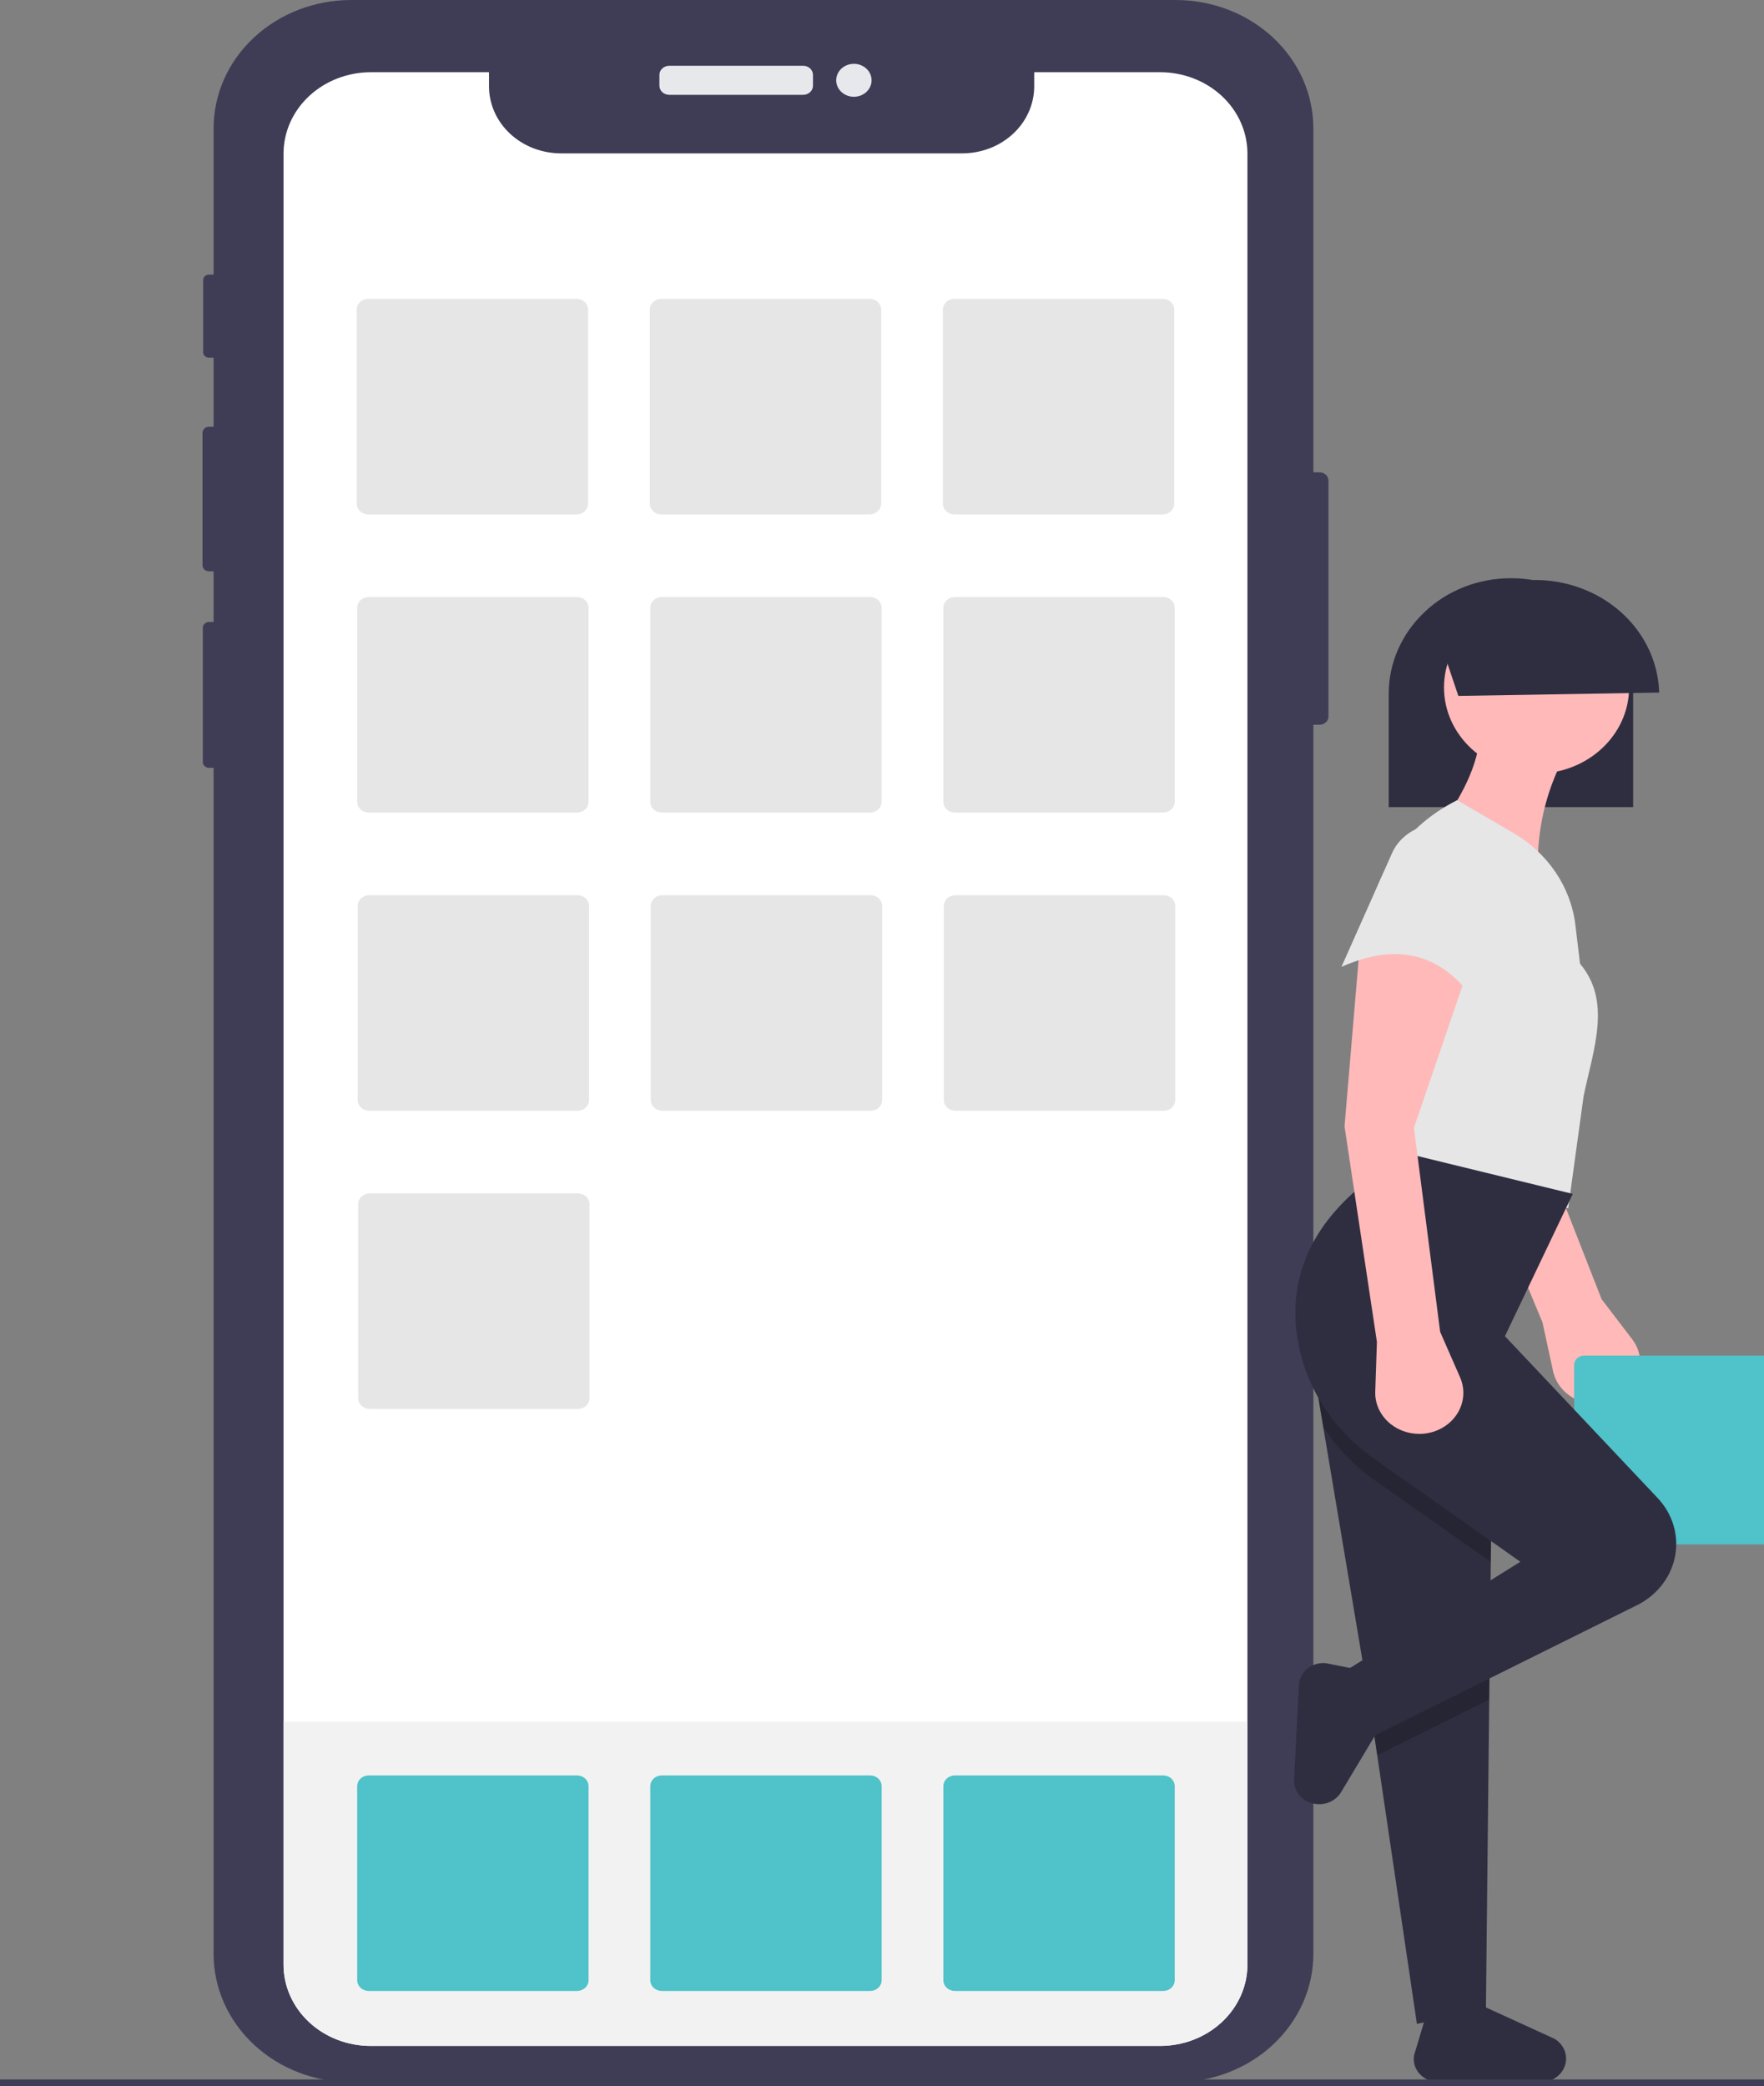 <svg width="477" height="564" viewBox="0 0 477 564" fill="none" xmlns="http://www.w3.org/2000/svg">
<rect x="0" y="0" width="477" height="564" fill="#808080" stroke="none"/>
<g clip-path="url(#clip0_161_895)">
<path d="M359.228 129.929V193.728C359.226 194.317 358.974 194.882 358.527 195.299C358.079 195.716 357.473 195.95 356.84 195.952H355.14V528.302C355.14 537.499 351.218 546.319 344.236 552.822C337.255 559.325 327.786 562.979 317.913 562.98H94.977C85.106 562.979 75.639 559.325 68.66 552.822C61.68 546.32 57.76 537.5 57.76 528.305V207.608H56.53C56.084 207.609 55.655 207.445 55.338 207.152C55.022 206.858 54.843 206.46 54.841 206.044V169.735C54.841 169.528 54.884 169.324 54.969 169.133C55.054 168.942 55.178 168.769 55.335 168.622C55.492 168.476 55.678 168.36 55.883 168.281C56.088 168.202 56.307 168.161 56.529 168.161H57.76V154.485H56.52C56.051 154.483 55.602 154.308 55.272 153.999C54.941 153.689 54.756 153.27 54.757 152.833V117.02C54.758 116.584 54.944 116.168 55.275 115.86C55.605 115.552 56.053 115.379 56.52 115.378H57.76V96.708H56.499C56.294 96.709 56.09 96.671 55.901 96.598C55.711 96.525 55.539 96.418 55.393 96.284C55.248 96.149 55.133 95.988 55.054 95.812C54.975 95.635 54.935 95.446 54.934 95.255V75.708C54.934 75.32 55.098 74.948 55.391 74.673C55.684 74.398 56.083 74.243 56.499 74.241H57.76V34.668C57.761 25.473 61.682 16.656 68.661 10.154C75.641 3.653 85.107 0 94.977 3.13175e-10H317.913C327.785 -3.90517e-05 337.252 3.652 344.233 10.153C351.214 16.654 355.138 25.472 355.14 34.668V127.704H356.84C357.473 127.706 358.079 127.941 358.527 128.358C358.974 128.774 359.226 129.339 359.228 129.929Z" fill="#3F3D56"/>
<path d="M180.96 17.782H217.186C217.889 17.782 218.563 18.043 219.06 18.506C219.557 18.969 219.836 19.597 219.836 20.252V23.168C219.836 23.823 219.557 24.451 219.06 24.914C218.563 25.377 217.889 25.637 217.186 25.637H180.96C180.257 25.637 179.583 25.377 179.086 24.914C178.589 24.451 178.309 23.823 178.309 23.168V20.252C178.309 19.597 178.589 18.969 179.086 18.506C179.583 18.043 180.257 17.782 180.96 17.782Z" fill="#E6E8EC"/>
<path d="M230.898 26.165C233.54 26.165 235.681 24.17 235.681 21.71C235.681 19.249 233.54 17.255 230.898 17.255C228.257 17.255 226.115 19.249 226.115 21.71C226.115 24.17 228.257 26.165 230.898 26.165Z" fill="#E6E8EC"/>
<path d="M337.314 41.51V531.181C337.311 537.014 334.821 542.607 330.392 546.731C325.963 550.855 319.957 553.172 313.695 553.173H100.291C97.194 553.177 94.126 552.613 91.263 551.513C88.4 550.414 85.798 548.799 83.605 546.763C81.411 544.726 79.67 542.307 78.481 539.643C77.291 536.98 76.676 534.124 76.672 531.239V41.529C76.671 38.64 77.282 35.779 78.469 33.109C79.656 30.44 81.396 28.015 83.589 25.972C85.782 23.928 88.386 22.308 91.252 21.202C94.118 20.097 97.189 19.528 100.291 19.528H132.231V23.345C132.231 28.15 134.28 32.758 137.927 36.155C141.574 39.552 146.521 41.461 151.679 41.461H260.211C265.369 41.461 270.316 39.552 273.963 36.155C277.61 32.758 279.659 28.15 279.659 23.345V19.528H313.695C316.796 19.526 319.867 20.092 322.732 21.196C325.597 22.3 328.201 23.918 330.395 25.96C332.588 28.001 334.328 30.425 335.516 33.093C336.703 35.761 337.314 38.621 337.314 41.51Z" fill="white"/>
<path d="M337.314 465.459V531.181C337.311 537.014 334.821 542.607 330.392 546.731C325.963 550.855 319.957 553.172 313.695 553.173H100.291C97.194 553.177 94.126 552.613 91.263 551.513C88.4 550.414 85.798 548.799 83.605 546.763C81.411 544.726 79.67 542.307 78.481 539.643C77.291 536.98 76.676 534.124 76.672 531.239V465.459H337.314Z" fill="#F2F2F2"/>
<path d="M99.586 80.801C98.757 80.802 97.962 81.109 97.375 81.656C96.789 82.202 96.459 82.943 96.458 83.715V136.168C96.459 136.941 96.789 137.682 97.375 138.228C97.962 138.774 98.757 139.082 99.586 139.083H155.896C156.726 139.082 157.521 138.774 158.107 138.228C158.694 137.682 159.024 136.941 159.025 136.168V83.715C159.024 82.943 158.694 82.202 158.107 81.656C157.521 81.109 156.726 80.802 155.896 80.801H99.586Z" fill="#E6E6E6"/>
<path d="M178.838 80.801C178.009 80.802 177.213 81.109 176.627 81.656C176.04 82.202 175.711 82.943 175.71 83.715V136.168C175.711 136.941 176.04 137.682 176.627 138.228C177.213 138.774 178.009 139.082 178.838 139.083H235.148C235.977 139.082 236.773 138.774 237.359 138.228C237.946 137.682 238.275 136.941 238.276 136.168V83.715C238.275 82.943 237.946 82.202 237.359 81.656C236.773 81.109 235.977 80.802 235.148 80.801H178.838Z" fill="#E6E6E6"/>
<path d="M258.089 80.801C257.259 80.802 256.464 81.109 255.878 81.656C255.291 82.202 254.961 82.943 254.961 83.715V136.168C254.961 136.941 255.291 137.682 255.878 138.228C256.464 138.774 257.259 139.082 258.089 139.083H314.399C315.228 139.082 316.024 138.774 316.61 138.228C317.197 137.682 317.526 136.941 317.527 136.168V83.715C317.526 82.943 317.197 82.202 316.61 81.656C316.024 81.109 315.228 80.802 314.399 80.801H258.089Z" fill="#E6E6E6"/>
<path d="M99.716 161.424C98.887 161.425 98.092 161.732 97.505 162.278C96.919 162.825 96.589 163.565 96.588 164.338V216.791C96.589 217.564 96.919 218.305 97.505 218.851C98.092 219.397 98.887 219.704 99.716 219.705H156.027C156.856 219.704 157.651 219.397 158.238 218.851C158.824 218.305 159.154 217.564 159.155 216.791V164.338C159.154 163.565 158.824 162.825 158.238 162.278C157.651 161.732 156.856 161.425 156.027 161.424H99.716Z" fill="#E6E6E6"/>
<path d="M178.968 161.424C178.139 161.425 177.343 161.732 176.757 162.278C176.17 162.825 175.841 163.565 175.84 164.338V216.791C175.841 217.564 176.17 218.305 176.757 218.851C177.343 219.397 178.139 219.704 178.968 219.705H235.278C236.108 219.704 236.903 219.397 237.489 218.851C238.076 218.305 238.406 217.564 238.406 216.791V164.338C238.406 163.565 238.076 162.825 237.489 162.278C236.903 161.732 236.108 161.425 235.278 161.424H178.968Z" fill="#E6E6E6"/>
<path d="M258.22 161.424C257.39 161.425 256.595 161.732 256.009 162.278C255.422 162.825 255.092 163.565 255.091 164.338V216.791C255.092 217.564 255.422 218.305 256.009 218.851C256.595 219.397 257.39 219.704 258.22 219.705H314.53C315.359 219.704 316.154 219.397 316.741 218.851C317.327 218.305 317.657 217.564 317.658 216.791V164.338C317.657 163.565 317.327 162.825 316.741 162.278C316.154 161.732 315.359 161.425 314.53 161.424H258.22Z" fill="#E6E6E6"/>
<path d="M99.847 242.047C99.018 242.047 98.222 242.355 97.636 242.901C97.05 243.447 96.72 244.188 96.719 244.961V297.414C96.72 298.187 97.05 298.927 97.636 299.474C98.222 300.02 99.018 300.327 99.847 300.328H156.157C156.987 300.327 157.782 300.02 158.368 299.474C158.955 298.927 159.285 298.187 159.286 297.414V244.961C159.285 244.188 158.955 243.447 158.368 242.901C157.782 242.355 156.987 242.047 156.157 242.047H99.847Z" fill="#E6E6E6"/>
<path d="M179.099 242.047C178.269 242.047 177.474 242.355 176.888 242.901C176.301 243.447 175.971 244.188 175.97 244.961V297.414C175.971 298.187 176.301 298.927 176.888 299.474C177.474 300.02 178.269 300.327 179.099 300.328H235.409C236.238 300.327 237.033 300.02 237.62 299.474C238.206 298.927 238.536 298.187 238.537 297.414V244.961C238.536 244.188 238.206 243.447 237.62 242.901C237.033 242.355 236.238 242.047 235.409 242.047H179.099Z" fill="#E6E6E6"/>
<path d="M258.35 242.047C257.52 242.047 256.725 242.355 256.139 242.901C255.552 243.447 255.222 244.188 255.221 244.961V297.414C255.222 298.187 255.552 298.927 256.139 299.474C256.725 300.02 257.52 300.327 258.35 300.328H314.66C315.489 300.327 316.285 300.02 316.871 299.474C317.458 298.927 317.787 298.187 317.788 297.414V244.961C317.787 244.188 317.458 243.447 316.871 242.901C316.285 242.355 315.489 242.047 314.66 242.047H258.35Z" fill="#E6E6E6"/>
<path d="M99.716 480.029C98.887 480.03 98.092 480.337 97.505 480.884C96.919 481.43 96.589 482.171 96.588 482.943V535.397C96.589 536.169 96.919 536.91 97.505 537.456C98.092 538.003 98.887 538.31 99.716 538.311H156.027C156.856 538.31 157.651 538.003 158.238 537.456C158.824 536.91 159.154 536.169 159.155 535.397V482.943C159.154 482.171 158.824 481.43 158.238 480.884C157.651 480.337 156.856 480.03 156.027 480.029H99.716Z" fill="#50C2C9"/>
<path d="M178.968 480.029C178.139 480.03 177.343 480.337 176.757 480.884C176.17 481.43 175.841 482.171 175.84 482.943V535.397C175.841 536.169 176.17 536.91 176.757 537.456C177.343 538.003 178.139 538.31 178.968 538.311H235.278C236.108 538.31 236.903 538.003 237.489 537.456C238.076 536.91 238.406 536.169 238.406 535.397V482.943C238.406 482.171 238.076 481.43 237.489 480.884C236.903 480.337 236.108 480.03 235.278 480.029H178.968Z" fill="#50C2C9"/>
<path d="M258.22 480.029C257.39 480.03 256.595 480.337 256.009 480.884C255.422 481.43 255.092 482.171 255.091 482.943V535.397C255.092 536.169 255.422 536.91 256.009 537.456C256.595 538.003 257.39 538.31 258.22 538.311H314.53C315.359 538.31 316.154 538.003 316.741 537.456C317.327 536.91 317.657 536.169 317.658 535.397V482.943C317.657 482.171 317.327 481.43 316.741 480.884C316.154 480.337 315.359 480.03 314.53 480.029H258.22Z" fill="#50C2C9"/>
<path d="M99.977 322.669C99.148 322.67 98.353 322.977 97.766 323.524C97.18 324.07 96.85 324.811 96.849 325.583V378.037C96.85 378.809 97.18 379.55 97.766 380.096C98.353 380.643 99.148 380.95 99.977 380.951H156.287C157.117 380.95 157.912 380.643 158.498 380.096C159.085 379.55 159.415 378.809 159.416 378.037V325.583C159.415 324.811 159.085 324.07 158.498 323.524C157.912 322.977 157.117 322.67 156.287 322.669L99.977 322.669Z" fill="#E6E6E6"/>
<path d="M417.103 357.553L419.956 370.714C420.272 372.171 420.899 373.554 421.8 374.781C422.701 376.008 423.857 377.054 425.2 377.857C426.543 378.66 428.046 379.204 429.619 379.455C431.192 379.707 432.803 379.661 434.357 379.322C436.259 378.906 438.023 378.06 439.492 376.86C440.961 375.659 442.091 374.14 442.781 372.437C443.472 370.734 443.701 368.899 443.451 367.093C443.2 365.288 442.477 363.567 441.344 362.084L433.084 351.267L412.651 299.067L416.381 254.355C404.654 250.252 392.715 245.657 386.243 253.759L394.284 302.682L417.103 357.553Z" fill="#FFB9B9"/>
<path d="M428.398 366.514C427.671 366.515 426.975 366.784 426.461 367.262C425.947 367.741 425.658 368.39 425.657 369.066V415.013C425.658 415.69 425.947 416.339 426.461 416.817C426.975 417.296 427.671 417.565 428.398 417.566H477.723C478.449 417.565 479.146 417.296 479.659 416.817C480.173 416.339 480.462 415.69 480.463 415.013V369.066C480.462 368.39 480.173 367.741 479.659 367.262C479.146 366.784 478.449 366.515 477.723 366.514H428.398Z" fill="#50C2C9"/>
<path d="M441.616 187.601C441.616 187.33 441.611 187.063 441.606 186.783C441.143 169.707 426.632 156.332 408.57 156.332C404.215 156.326 399.903 157.134 395.889 158.707C391.875 160.28 388.24 162.587 385.199 165.492C378.974 171.387 375.496 179.331 375.519 187.601V218.22H441.616V187.601Z" fill="#2F2E41"/>
<path d="M423.417 557.498C423.601 556.291 423.41 555.061 422.867 553.952C422.324 552.843 421.452 551.902 420.353 551.241L400.697 542.256L385.878 543.999L382.378 555.686C382.23 556.519 382.266 557.371 382.483 558.19C382.699 559.01 383.093 559.78 383.64 560.453C384.186 561.126 384.874 561.689 385.661 562.107C386.449 562.524 387.319 562.788 388.219 562.883L415.872 562.939C417.642 563.125 419.421 562.66 420.829 561.644C422.238 560.628 423.166 559.141 423.417 557.498Z" fill="#2F2E41"/>
<path d="M355.322 370.984L357.602 384.548L357.807 385.791L366.567 437.925L369.274 454.038L370.104 458.982L372.407 474.577L383.141 547.206L401.805 543.265L402.697 459.535L402.85 445.162L402.994 433.01L403.124 422.322L403.643 379.335L355.322 370.984Z" fill="#2F2E41"/>
<path d="M415.495 209.169C429.316 209.169 440.52 198.732 440.52 185.858C440.52 172.984 429.316 162.548 415.495 162.548C401.675 162.548 390.471 172.984 390.471 185.858C390.471 198.732 401.675 209.169 415.495 209.169Z" fill="#FFB9B9"/>
<path d="M387.76 225.68L416.121 238.889C414.879 225.792 417.933 212.651 424.88 201.204L400.272 197.708C399.94 206.912 394.941 216.262 387.76 225.68Z" fill="#FFB9B9"/>
<path d="M373.996 316.591L424.045 326.692L428.216 296.388C430.931 283.428 435.826 270.751 427.253 260.568L425.996 250.093C425.388 245.025 423.557 240.151 420.641 235.835C417.724 231.519 413.798 227.873 409.156 225.17L394.016 216.356C362.634 232.17 363.896 271.233 373.996 316.591Z" fill="#E6E6E6"/>
<path opacity="0.2" d="M369.274 454.039L370.104 458.982L372.407 474.577L402.697 459.535L402.85 445.162L402.994 433.01L369.274 454.039Z" fill="black"/>
<path opacity="0.2" d="M355.322 370.984L357.602 384.548L357.808 385.791C361.42 391.384 366.151 396.281 371.744 400.215L403.124 422.322L403.643 379.335L355.322 370.984Z" fill="black"/>
<path d="M361.901 452.957L367.74 471.216L443.181 433.746C445.767 432.353 447.99 430.443 449.689 428.154C451.387 425.864 452.519 423.252 453.003 420.506C453.488 417.759 453.312 414.947 452.488 412.272C451.665 409.597 450.215 407.125 448.243 405.034L406.945 361.269L425.296 322.807L372.745 309.986L366.906 321.641C354.709 332.247 349.22 344.624 350.439 358.772C351.082 365.796 353.313 372.614 356.985 378.778C360.657 384.941 365.688 390.312 371.746 394.536L411.116 422.265L361.901 452.957Z" fill="#2F2E41"/>
<path d="M356.178 487.803C357.471 487.896 358.766 487.641 359.908 487.07C361.051 486.499 361.995 485.635 362.627 484.58L373.933 465.711L371.136 452.165L358.5 449.685C357.606 449.602 356.703 449.689 355.847 449.941C354.99 450.193 354.197 450.605 353.517 451.152C352.837 451.698 352.283 452.368 351.89 453.121C351.497 453.873 351.272 454.692 351.229 455.528L349.917 481.197C349.833 482.84 350.44 484.449 351.609 485.683C352.777 486.916 354.417 487.677 356.178 487.803Z" fill="#2F2E41"/>
<path d="M372.328 362.823L371.878 376.242C371.828 377.728 372.099 379.208 372.675 380.595C373.251 381.981 374.12 383.246 375.231 384.313C376.342 385.381 377.672 386.23 379.141 386.809C380.611 387.389 382.191 387.688 383.787 387.688C385.741 387.688 387.665 387.24 389.39 386.383C391.115 385.527 392.587 384.289 393.677 382.778C394.767 381.267 395.441 379.529 395.639 377.718C395.838 375.907 395.555 374.078 394.816 372.392L389.428 360.104L382.338 304.936L396.935 262.2C386.524 255.71 376.028 248.696 367.74 255.207L363.57 304.547L372.328 362.823Z" fill="#FFB9B9"/>
<path d="M362.736 261.423C378.102 254.581 389.88 258.071 398.604 270.358L404.259 240.969C404.911 237.583 404.348 234.091 402.659 231.031C400.969 227.972 398.246 225.516 394.909 224.04C393.235 223.3 391.417 222.885 389.565 222.82C387.713 222.754 385.866 223.04 384.136 223.661C382.407 224.281 380.831 225.222 379.504 226.427C378.177 227.632 377.126 229.076 376.417 230.671L362.736 261.423Z" fill="#E6E6E6"/>
<path d="M388.069 169.543L394.35 188.158L448.654 187.259C448.469 180.746 446.104 174.45 441.89 169.25C437.676 164.05 431.824 160.206 425.151 158.254C418.478 156.303 411.317 156.342 404.669 158.366C398.02 160.39 392.217 164.297 388.069 169.543Z" fill="#2F2E41"/>
<path d="M499.656 564H0V562.232H500L499.656 564Z" fill="#3F3D56"/>
</g>
<defs>
<clipPath id="clip0_161_895">
<rect width="500" height="564" fill="white"/>
</clipPath>
</defs>
</svg>
